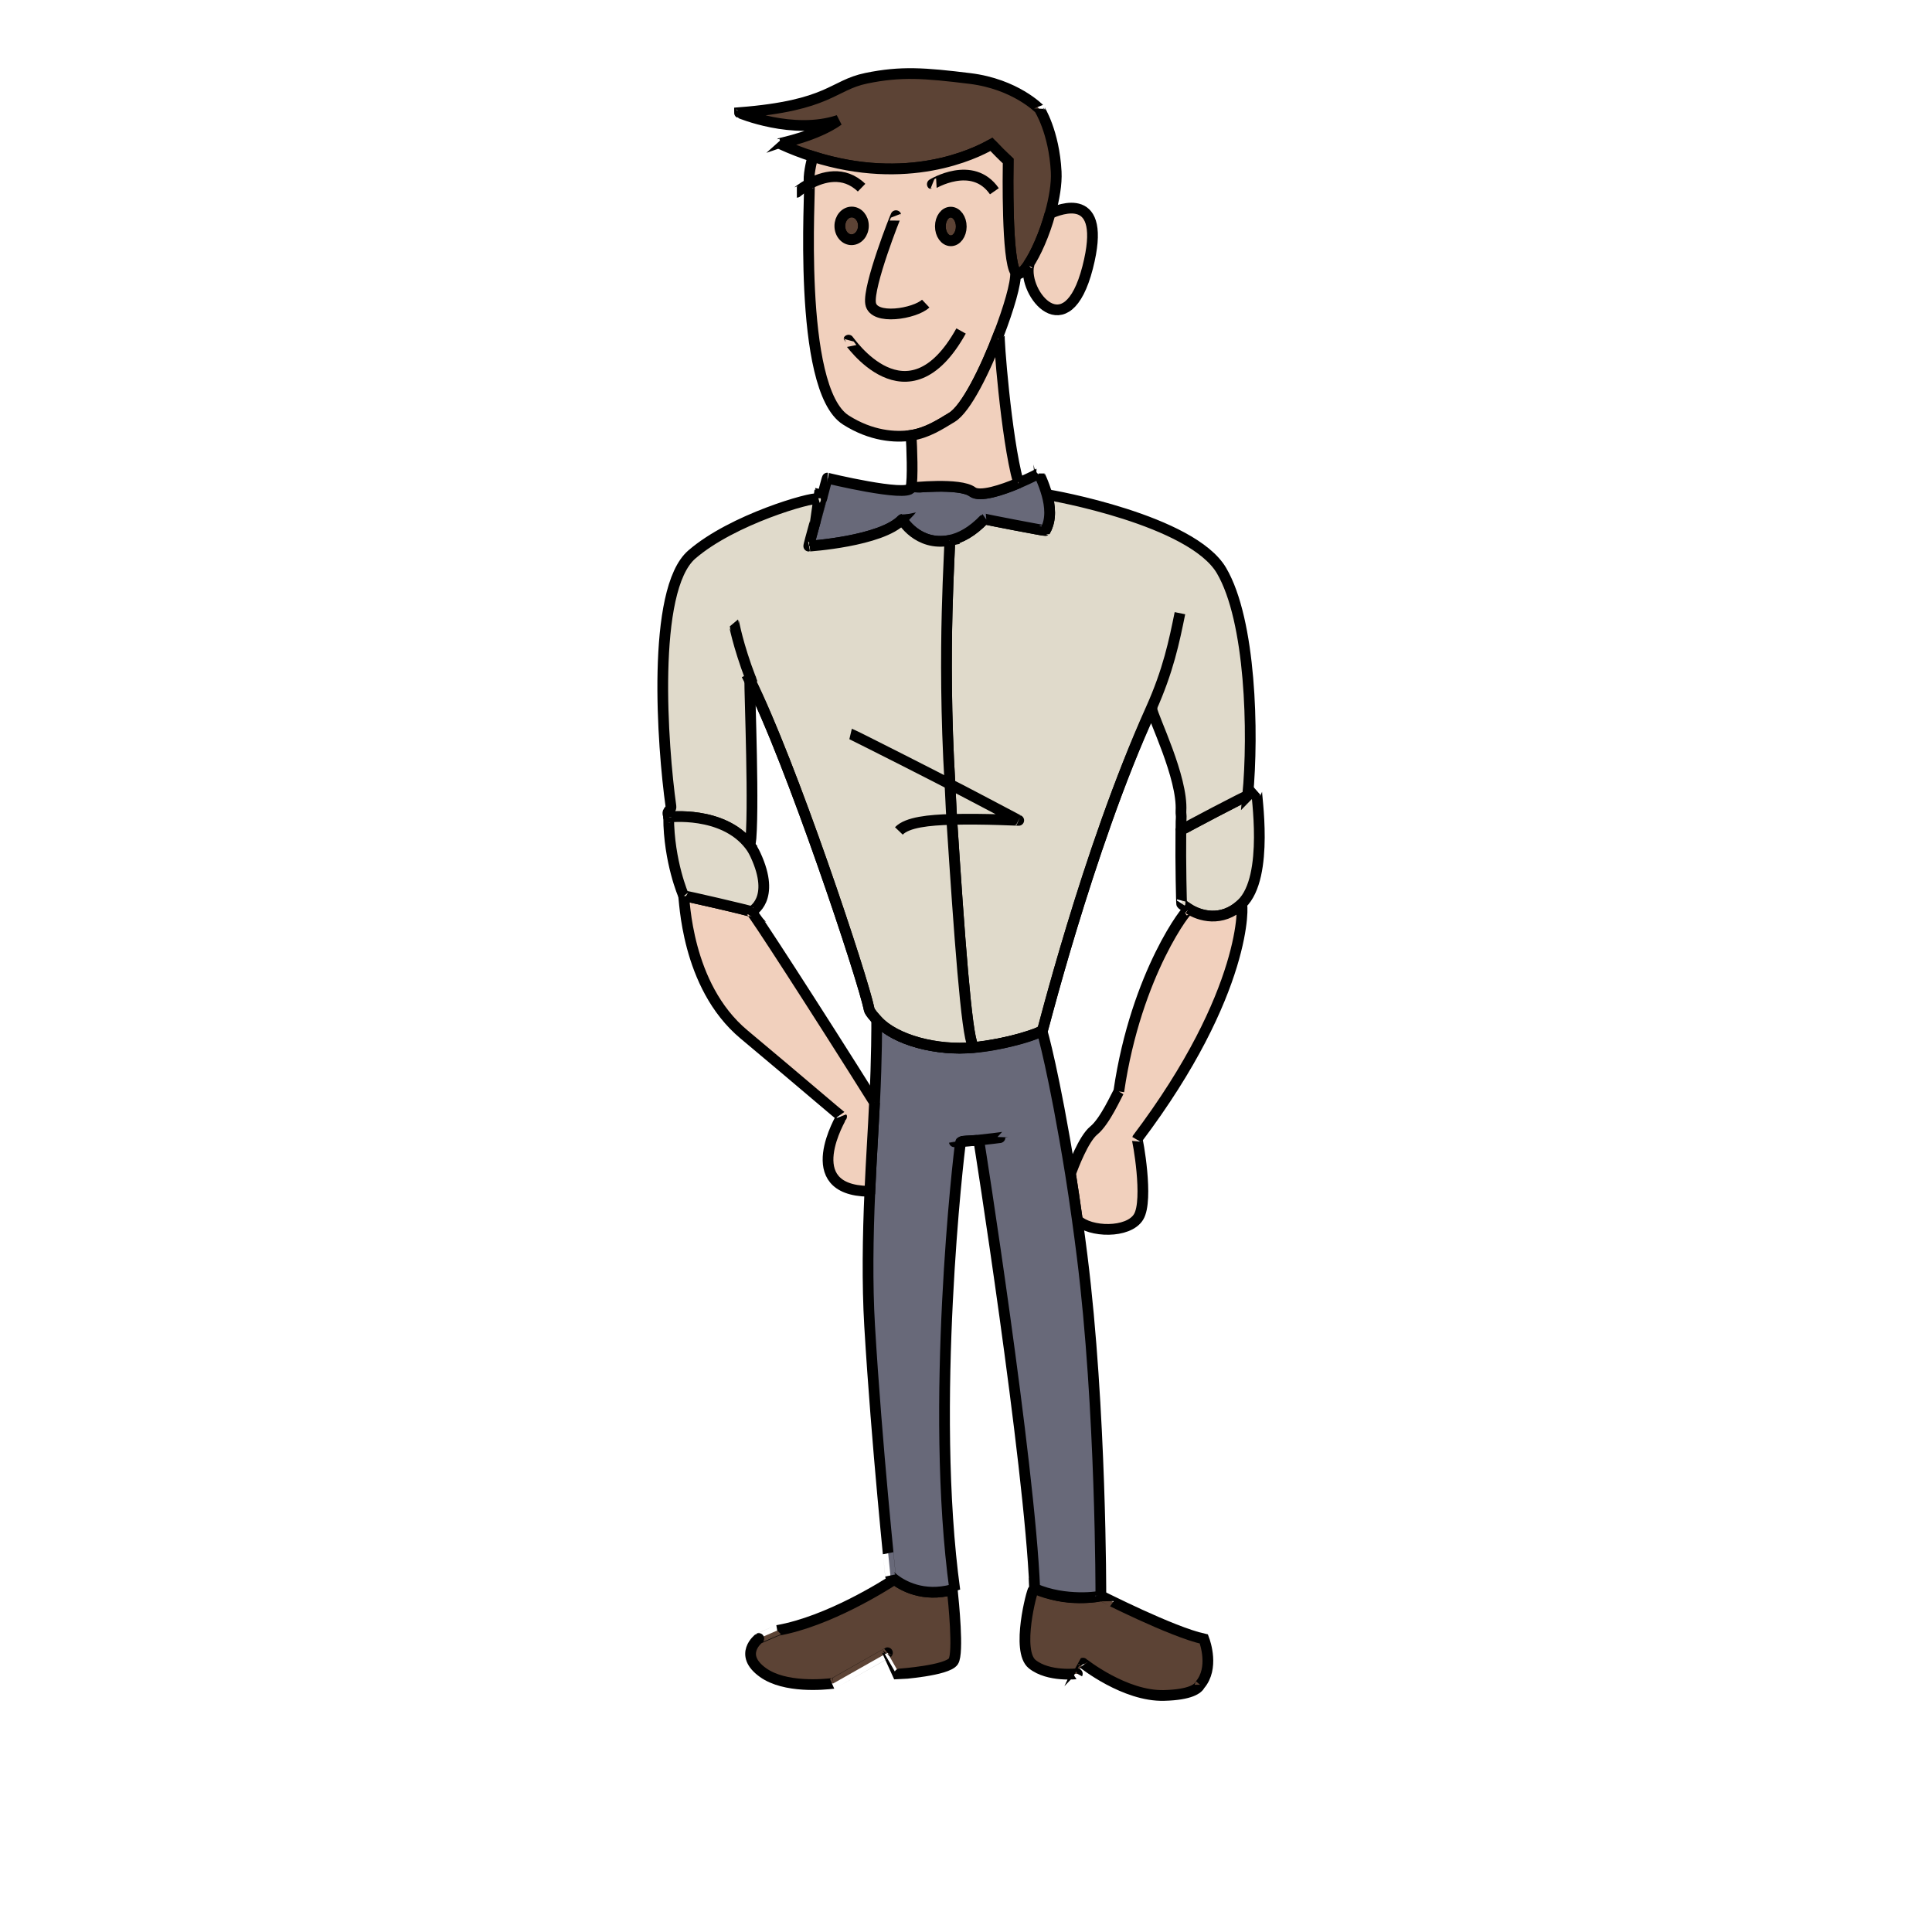 <!--?xml version="1.0" encoding="utf-8"?-->
<!-- Generator: Adobe Illustrator 15.0.2, SVG Export Plug-In . SVG Version: 6.00 Build 0)  -->

<svg version="1.1" id="Layer_1" xmlns="http://www.w3.org/2000/svg" xmlns:xlink="http://www.w3.org/1999/xlink" x="0px" y="0px" width="360px" height="360px" viewBox="0 0 360 360" enable-background="new 0 0 360 360" xml:space="preserve">
<g id="Layer_1_1_">
	<g display="none">
		<g id="XMLID_1_" display="inline">
			<g>
				<path fill="#5C4335" d="M 223.608 313.928 C 223.608 313.938 223.607 313.945 223.598 313.95 C 223.228 314.658 221.856 315.79 216.92 315.923 C 209.544 316.121 201.793 309.892 201.795 309.901 C 201.793 309.898 200.745 311.878 200.743 311.879 C 200.746 311.873 195.405 312.542 192.342 310.093 C 189.281 307.646 192.302 296.302 192.541 296.247 C 192.543 296.238 192.784 296.01 192.785 296.007 C 192.784 295.913 192.776 295.831 192.775 295.734 C 198.44 298.91 205.129 297.346 205.13 297.346 C 205.125 297.341 218.337 304.083 224.322 305.399 C 224.583 306.096 226.226 310.847 223.608 313.928"></path>
				<path fill="#5C4335" d="M 177.441 296.208 C 177.679 298.449 178.651 308.029 177.646 309.565 C 176.508 311.304 167.617 311.924 167.616 311.924 C 167.616 311.923 165.363 307.965 165.362 307.967 C 165.365 307.965 155.293 313.67 155.29 313.671 C 153.512 313.892 146.258 314.584 142.169 311.654 C 137.476 308.293 141.391 305.306 141.391 305.309 C 141.391 305.309 144.831 303.815 144.829 303.817 C 154.419 302.134 165.004 295.364 166.667 294.296 C 168.192 295.456 172.01 297.669 177.441 296.208"></path>
				<path fill="#5C4335" d="M 158.679 39.505 C 159.898 39.489 160.883 40.63 160.888 42.054 C 160.893 43.487 159.916 44.654 158.697 44.673 C 157.488 44.693 156.494 43.554 156.49 42.118 C 156.485 40.691 157.47 39.522 158.679 39.505"></path>
				<path fill="#5C4335" d="M 177.173 39.529 C 178.252 39.546 179.124 40.754 179.117 42.231 C 179.111 43.708 178.228 44.888 177.151 44.868 C 176.074 44.848 175.217 43.639 175.222 42.166 C 175.227 40.692 176.094 39.513 177.173 39.529"></path>
				<path fill="#5C4335" d="M 184.736 26.895 C 181.56 28.731 169.041 34.744 151.477 29.16 C 149.519 28.538 147.477 27.757 145.41 26.808 C 145.401 26.806 145.471 26.679 145.467 26.68 C 145.471 26.675 152.163 25.332 156.236 22.412 C 147.792 25.223 137.787 21.035 137.799 21.023 C 137.795 21.021 137.798 21.006 137.798 20.987 C 154.673 19.665 155.059 15.889 161.437 14.577 C 167.877 13.252 172.261 13.586 180.737 14.626 C 189.224 15.668 193.674 20.292 193.675 20.284 C 193.675 20.287 196.418 24.54 196.805 32.015 C 196.92 34.25 196.446 37.029 195.687 39.767 C 194.636 43.562 193.003 47.289 191.583 49.355 C 190.61 50.771 189.757 51.434 189.248 50.744 C 187.577 48.478 187.835 31.993 187.861 30.003 C 186.974 29.183 185.523 27.742 184.736 26.895"></path>
				<path fill="#E0DACB" d="M 232.572 148.205 C 232.671 148.093 234.074 147.475 234.177 147.379 C 233.968 147.553 236.608 163.388 231.363 168.415 C 227.624 171.998 223.47 170.608 221.484 169.349 C 220.676 168.837 220.156 168.455 220.186 168.413 C 220.147 168.478 219.967 160.945 220.036 154.742 C 220.161 154.554 232.77 147.966 232.572 148.205"></path>
				<path fill="#F1D0BD" d="M 208.473 203.37 C 211.708 181.158 221.613 168.69 221.381 169.629 C 221.462 169.255 221.443 169.488 221.489 169.338 C 223.459 170.649 227.649 171.934 231.324 168.481 C 231.661 168 232.676 184.694 211.87 212.246 C 211.951 212.067 214.085 223.608 212.152 226.76 C 210.255 229.854 203.086 229.659 200.749 227.313 C 200.306 224.18 199.888 221.325 199.468 218.703 C 199.951 217.43 201.879 212.221 203.826 210.638 C 205.899 208.951 208.106 203.962 208.473 203.37"></path>
				<path fill="#E0DACB" d="M 214.614 132.066 C 202.378 158.558 193.803 194.453 194.271 191.821 C 194.009 192.685 188.091 194.345 181.314 195.294 C 181.324 194.926 181.358 195.465 181.294 194.866 C 180.081 192.749 178.758 174.356 177.333 152.495 C 183.546 152.804 189.89 152.73 189.819 152.892 C 190.113 152.908 177.215 146.317 177.001 146.055 C 175.494 120.479 177.149 101.384 176.941 100.759 C 176.999 100.987 176.9 100.626 176.912 100.696 C 178.929 100.272 181.179 99.112 183.45 96.693 C 183.33 96.751 194.706 98.925 194.778 98.867 C 195.952 96.795 195.658 94.248 195.086 92.179 C 194.939 92.179 195.568 92.158 195.047 92.168 C 195.957 92.248 222.091 96.911 227.61 106.32 C 233.088 115.659 233.592 136.559 232.495 148.268 C 232.875 147.884 220.105 154.591 220.041 154.745 C 220.089 153.912 220.033 153.269 220.094 152.507 C 220.138 151.962 220.025 151.626 220.053 151.147 C 220.428 144.882 214.797 133.661 214.614 132.066"></path>
				<path fill="#686979" d="M 178.979 212.894 C 178.662 214.77 173.181 261.898 177.922 296.327 C 177.72 295.91 177.595 296.172 177.442 296.213 C 172.009 297.664 168.193 295.462 166.666 294.294 C 166.177 293.92 165.924 293.67 165.923 293.66 C 165.933 293.693 163.367 269.323 162.042 247.041 C 161.579 239.251 161.714 230.283 162.085 222 C 162.35 216.099 162.71 210.414 162.968 205.39 C 163.384 197.29 163.375 190.415 163.36 190.393 C 163.361 190.405 163.42 190.086 163.39 190.064 C 166.874 193.951 174.655 195.741 181.327 195.212 C 188.008 194.682 194.147 192.161 194.175 192.18 C 194.18 192.09 196.422 199.883 199.471 218.702 C 199.887 221.264 200.311 224.205 200.748 227.32 C 201.039 229.401 201.337 231.652 201.635 234.029 C 205.217 262.579 205.131 297.46 205.128 297.32 C 205.152 297.574 198.397 298.507 192.806 296.023 C 191.871 272.48 182.268 211.625 182.506 213.276 C 182.406 212.501 182.458 212.721 182.421 212.378 C 182.439 212.654 178.956 212.432 178.979 212.894"></path>
				<path fill="#F1D0BD" d="M 195.678 39.759 C 197.317 39.072 206.437 35.173 202.669 49.834 C 198.784 64.955 190.544 54.682 191.703 49.403 C 191.659 49.436 191.589 49.342 191.58 49.356 C 192.998 47.28 194.646 43.575 195.678 39.759"></path>
				<path fill="#686979" d="M 195.087 92.178 C 195.657 94.251 195.951 96.793 194.777 98.867 C 194.709 98.925 183.325 96.749 183.454 96.694 C 181.157 99.103 178.956 100.284 176.91 100.692 C 171.052 101.859 168.003 96.78 168.116 96.779 C 164.277 100.897 150.527 101.793 150.702 101.765 C 150.583 101.796 153.129 92.874 153.125 92.835 C 153.16 92.856 154.101 89.078 154.165 89.082 C 153.934 89.057 169.083 92.7 169.752 90.904 C 169.726 90.907 178.897 89.891 181.204 91.652 C 182.562 92.689 186.757 91.308 189.82 89.996 C 191.95 89.085 193.58 88.23 193.572 88.226 C 193.572 88.227 194.474 89.948 195.087 92.178"></path>
				<path fill="#F1D0BD" d="M 169.813 81.119 C 166.826 81.571 162.321 81.258 157.615 78.262 C 148.369 72.378 151.126 34.098 150.79 34.563 C 150.937 34.326 150.828 34.34 150.813 34.262 C 150.543 32.851 151.202 30.106 151.48 29.161 C 169.036 34.742 181.566 28.732 184.735 26.895 C 185.525 27.742 186.969 29.184 187.859 30.002 C 187.83 31.997 187.578 48.471 189.243 50.747 C 189.344 52.831 187.949 57.478 186.079 62.37 C 183.559 68.961 179.988 76.172 177.39 77.755 C 175.168 79.109 172.694 80.683 169.813 81.119 M 179.117 42.231 C 179.124 40.754 178.252 39.546 177.173 39.529 C 176.094 39.513 175.227 40.692 175.222 42.166 C 175.217 43.639 176.074 44.848 177.151 44.868 C 178.228 44.888 179.111 43.708 179.117 42.231 M 160.888 42.054 C 160.883 40.63 159.898 39.489 158.679 39.505 C 157.47 39.522 156.485 40.691 156.49 42.118 C 156.494 43.554 157.488 44.693 158.697 44.673 C 159.916 44.654 160.893 43.487 160.888 42.054"></path>
				<path fill="#E0DACB" d="M 176.958 146.104 C 177.274 146.233 190.082 152.978 189.821 152.864 C 189.908 152.894 183.506 152.532 177.364 152.685 C 177.196 150.455 177.163 148.29 176.958 146.104"></path>
				<path fill="#F1D0BD" d="M 189.734 89.789 C 189.563 89.784 189.869 89.998 189.816 89.995 C 186.76 91.309 182.57 92.689 181.203 91.652 C 178.885 89.891 169.753 90.909 169.729 90.902 C 170.147 89.406 169.9 83.097 169.773 81.13 C 172.844 80.63 175.107 79.131 177.372 77.761 C 180.017 76.162 183.551 68.961 186.07 62.375 C 186.112 62.377 186.13 62.394 186.236 62.432 C 186.004 62.313 187.454 81.554 189.734 89.789"></path>
				<path fill="#E0DACB" d="M 177.341 152.591 C 178.745 174.197 180.09 192.86 181.292 194.838 C 181.349 195.427 181.346 195.059 181.296 195.181 C 174.748 195.825 166.757 193.861 163.454 190.107 C 162.961 189.547 162.037 188.609 161.94 188.073 C 160.938 182.559 147.278 141.864 139.706 126.613 C 139.661 129.056 140.601 151.744 139.801 157.481 C 139.686 157.321 139.669 157.5 139.701 157.476 C 134.663 151.003 124.539 152.258 124.623 152.255 C 124.746 152.361 124.278 152.035 124.828 152.417 C 123.833 151 125.145 151.134 125.019 150.238 C 123.463 139.192 121.303 109.906 128.915 103.324 C 136.528 96.743 151.257 92.587 152.372 92.936 C 151.766 92.742 153.302 92.907 153.122 92.835 C 153.131 92.88 150.581 101.794 150.703 101.765 C 150.523 101.791 164.283 100.898 168.112 96.778 C 168.032 96.787 171.005 101.849 176.939 100.698 C 176.862 100.613 177.021 101.01 176.938 100.743 C 177.16 101.447 175.477 120.388 177.012 146.111 C 177.139 148.24 177.189 150.247 177.341 152.591"></path>
				<path fill="#F1D0BD" d="M 162.948 205.45 C 162.741 210.337 162.332 216.148 162.088 221.981 C 162.065 221.997 161.854 221.981 161.854 221.981 C 148.564 221.772 156.836 208.07 156.822 208.04 C 156.881 208.221 149.555 201.873 138.631 192.747 C 127.707 183.62 127.601 167.214 127.355 166.856 C 127.364 166.946 139.878 169.549 140.046 169.968 C 139.81 169.172 152.306 188.47 162.948 205.45"></path>
				<path fill="#E0DACB" d="M 140.762 159.268 C 144.676 167.685 139.966 169.85 140.032 169.872 C 139.927 169.732 127.297 166.791 127.399 166.929 C 127.358 166.88 124.631 160.596 124.587 152.249 C 124.599 152.252 124.58 152.247 124.626 152.252 C 124.524 152.251 134.684 151.005 139.686 157.469 C 140.117 158.027 140.453 158.602 140.762 159.268"></path>
			</g>
			<g>
				<path fill="none" stroke="#000000" stroke-width="2" d="M 166.951 40.187 C 166.922 40.112 161.694 53.304 162.223 56.541 C 162.751 59.777 170.502 58.454 172.492 56.571"></path>
				<path fill="none" stroke="#000000" stroke-width="2" d="M 150.789 34.564 C 151.127 34.097 148.369 72.378 157.615 78.262 C 162.321 81.257 166.826 81.572 169.813 81.119 C 172.693 80.683 175.168 79.11 177.39 77.755 C 179.984 76.172 183.56 68.962 186.078 62.369 C 187.947 57.477 189.349 52.834 189.238 50.744"></path>
				<path fill="none" stroke="#000000" stroke-width="2" d="M 158.114 63.382 C 158.129 63.328 169.067 79.678 179.083 61.675"></path>
				<path fill="none" stroke="#000000" stroke-width="2" d="M 169.757 80.545 C 169.731 80.554 169.773 80.75 169.786 81.128 C 169.854 83.102 170.198 89.399 169.72 90.905 C 169.151 92.698 153.884 89.059 154.177 89.082 C 154.085 89.079 153.168 92.855 153.124 92.835 C 153.13 92.874 150.582 101.796 150.702 101.765 C 150.527 101.793 164.277 100.897 168.116 96.779 C 168.003 96.78 171.052 101.859 176.91 100.692 C 178.956 100.284 181.157 99.103 183.454 96.694 C 183.325 96.749 194.709 98.925 194.777 98.867 C 195.953 96.793 195.658 94.251 195.086 92.178 C 194.471 89.948 193.571 88.227 193.572 88.227 C 193.578 88.229 191.949 89.086 189.82 89.996 C 186.755 91.307 182.571 92.69 181.204 91.652 C 178.884 89.891 169.755 90.909 169.728 90.903"></path>
				<path fill="none" stroke="#000000" stroke-width="2" d="M 186.236 62.432 C 186.005 62.313 187.454 81.554 189.734 89.789"></path>
				<path fill="none" stroke="#000000" stroke-width="2" d="M 152.386 92.938 C 151.236 92.573 136.545 96.749 128.915 103.321 C 121.286 109.892 123.499 139.214 124.99 150.215 C 125.111 151.107 124.489 151.45 124.508 152.2 C 124.721 160.628 127.349 166.924 127.36 166.866 C 127.596 167.211 127.709 183.626 138.631 192.75 C 149.554 201.874 156.882 208.225 156.821 208.042 C 156.837 208.074 148.563 221.774 161.855 221.984"></path>
				<path fill="none" stroke="#000000" stroke-width="2" d="M 139.58 126.623 C 147.462 141.84 160.819 182.565 161.966 188.066 C 162.077 188.601 162.93 189.554 163.438 190.11 C 166.83 193.83 174.649 195.853 181.342 195.184 C 188.045 194.514 193.999 192.614 194.314 191.792 C 193.593 194.603 202.696 158.316 214.43 132.204 C 217.705 124.917 218.804 119.471 219.864 114.26"></path>
				<path fill="none" stroke="#000000" stroke-width="2" d="M 136.753 116.071 C 136.78 116.103 137.425 119.998 139.876 126.459"></path>
				<path fill="none" stroke="#000000" stroke-width="2" d="M 195.048 92.166 C 195.953 92.252 222.096 96.906 227.608 106.321 C 233.08 115.666 233.614 136.541 232.476 148.284 C 232.467 148.372 232.79 148.153 232.526 148.466"></path>
				<path fill="none" stroke="#000000" stroke-width="2" d="M 158.496 136.762 C 158.839 136.844 177.405 146.265 176.93 146.095 C 177.314 146.245 190.057 152.972 189.826 152.864 C 189.899 152.896 183.515 152.527 177.36 152.686 C 173.138 152.796 169.057 153.2 167.493 154.831"></path>
				<path fill="none" stroke="#000000" stroke-width="2" d="M 176.938 100.743 C 177.16 101.447 175.477 120.388 177.012 146.111 C 177.139 148.24 177.189 150.247 177.341 152.591 C 178.745 174.197 180.09 192.862 181.292 194.837"></path>
				<path fill="none" stroke="#000000" stroke-width="2" d="M 139.892 126.029 C 139.891 126.028 139.886 126.181 139.872 126.462 C 139.915 126.539 139.787 126.312 139.938 126.586 C 139.312 129.09 140.832 151.716 139.742 157.484"></path>
				<path fill="none" stroke="#000000" stroke-width="2" d="M 163.36 190.391 C 163.375 190.413 163.384 197.287 162.968 205.389 C 162.71 210.415 162.35 216.098 162.085 221.997 C 161.714 230.28 161.579 239.249 162.042 247.038 C 163.367 269.32 165.933 293.69 165.923 293.657 C 165.923 293.665 166.177 293.92 166.667 294.292 C 168.192 295.452 172.01 297.668 177.441 296.206 C 177.595 296.165 177.742 296.122 177.896 296.073 C 177.935 296.06 177.984 296.047 178.022 296.035"></path>
				<path fill="none" stroke="#000000" stroke-width="2" d="M 192.061 295.306 C 192.3 295.454 192.536 295.603 192.775 295.737 C 198.439 298.897 205.13 297.367 205.13 297.332 C 205.129 297.443 205.218 262.589 201.635 234.028 C 201.336 231.651 201.038 229.403 200.747 227.321 C 200.312 224.206 199.887 221.266 199.472 218.703 C 196.42 199.884 194.184 192.091 194.172 192.181"></path>
				<polyline fill="none" stroke="#000000" stroke-width="2" points="177.75,214.25 178.98,214.16 182.7,213.87 187.5,213.5 				"></polyline>
				<path fill="none" stroke="#000000" stroke-width="2" d="M 182.505 213.269 C 182.272 211.66 191.865 272.425 192.81 296.061 C 192.815 296.164 192.728 295.415 192.803 296.173"></path>
				<path fill="none" stroke="#000000" stroke-width="2" d="M 178.992 212.679 C 178.984 212.244 178.99 212.841 178.98 212.903 C 178.661 214.753 173.183 261.917 177.921 296.317 C 177.964 296.63 177.928 296.301 178.032 297.103"></path>
				<path fill="none" stroke="#000000" stroke-width="2" d="M 214.328 132.192 C 214.379 132.127 214.328 132.245 214.374 132.306 C 215.145 133.313 220.209 145.1 220.095 151.103 C 220.087 151.562 220.097 152.004 220.081 152.517 C 220.059 153.234 220.064 153.951 220.052 154.721 C 219.948 160.976 220.162 168.459 220.185 168.417 C 220.161 168.45 220.679 168.838 221.486 169.349 C 223.473 170.607 227.626 171.997 231.365 168.415 C 236.61 163.388 233.97 147.552 234.179 147.379 C 234.078 147.472 232.669 148.099 232.578 148.2 C 232.758 147.987 220.188 154.522 220.025 154.763 C 220.093 154.667 219.763 154.909 219.796 154.861"></path>
				<path fill="none" stroke="#000000" stroke-width="2" d="M 124.626 152.252 C 124.524 152.251 134.684 151.005 139.686 157.469 C 140.117 158.027 140.453 158.603 140.762 159.268 C 144.675 167.683 139.968 169.853 140.031 169.87 C 139.935 169.744 127.284 166.772 127.408 166.942"></path>
				<path fill="none" stroke="#000000" stroke-width="2" d="M 140.048 169.987 C 139.802 169.173 152.319 188.438 162.939 205.481 C 163.013 205.245 162.959 205.494 162.991 205.379"></path>
				<path fill="none" stroke="#000000" stroke-width="2" d="M 221.382 169.619 C 221.613 168.721 211.709 181.108 208.473 203.402 C 208.457 203.507 208.436 203.242 208.426 203.64"></path>
				<path fill="none" stroke="#000000" stroke-width="2" d="M 231.314 168.496 C 231.676 167.973 232.666 184.707 211.872 212.241 C 211.949 212.067 214.085 223.606 212.152 226.757 C 210.256 229.85 203.083 229.663 200.751 227.306 C 200.676 227.295 200.655 227.219 200.602 227.184"></path>
				<path fill="none" stroke="#000000" stroke-width="2" d="M 208.524 203.142 C 208.512 203.176 208.508 203.164 208.474 203.244 C 208.105 204.108 205.897 208.9 203.829 210.626 C 201.882 212.25 199.953 217.408 199.472 218.701 C 199.394 218.911 199.337 219.077 199.35 219.047"></path>
				<path fill="none" stroke="#000000" stroke-width="2" d="M 187.86 29.798 C 187.86 29.78 187.861 29.871 187.859 30.004 C 187.833 31.992 187.573 48.478 189.246 50.743 C 189.756 51.434 190.61 50.771 191.582 49.355 C 193 47.289 194.634 43.562 195.686 39.767 C 196.445 37.029 196.919 34.25 196.804 32.015 C 196.417 24.54 193.674 20.287 193.674 20.284 C 193.673 20.292 189.223 15.668 180.736 14.626 C 172.26 13.586 167.876 13.252 161.436 14.577 C 155.058 15.889 154.673 19.665 137.797 20.987 C 137.654 20.998 137.521 21.036 137.38 21.029"></path>
				<path fill="none" stroke="#000000" stroke-width="2" d="M 195.45 39.871 C 195.474 39.898 195.526 39.817 195.676 39.755 C 197.32 39.076 206.435 35.172 202.669 49.834 C 198.785 64.956 190.543 54.681 191.704 49.403"></path>
				<path fill="none" stroke="#000000" stroke-width="2" d="M 179.117 42.231 C 179.111 43.708 178.228 44.888 177.151 44.868 C 176.074 44.848 175.217 43.639 175.222 42.166 C 175.227 40.692 176.094 39.513 177.173 39.529 C 178.252 39.546 179.124 40.754 179.117 42.231"></path>
				<path fill="none" stroke="#000000" stroke-width="2" d="M 160.888 42.054 C 160.893 43.487 159.916 44.654 158.697 44.673 C 157.488 44.693 156.494 43.554 156.49 42.118 C 156.485 40.691 157.47 39.522 158.679 39.505 C 159.898 39.489 160.883 40.63 160.888 42.054"></path>
				<path fill="none" stroke="#000000" stroke-width="2" d="M 173.727 34.325 C 173.724 34.324 181.194 29.729 185.29 35.639"></path>
				<path fill="none" stroke="#000000" stroke-width="2" d="M 148.484 35.824 C 148.485 35.824 149.396 35.026 150.816 34.26 C 153.268 32.939 157.214 31.74 160.541 34.972"></path>
				<path fill="none" stroke="#000000" stroke-width="2" d="M 185.493 26.433 C 185.47 26.451 185.244 26.604 184.739 26.895 C 181.563 28.73 169.044 34.745 151.48 29.16 C 149.522 28.538 147.481 27.757 145.411 26.808 C 145.214 26.717 144.995 26.627 144.803 26.527"></path>
				<path fill="none" stroke="#000000" stroke-width="2" d="M 151.567 28.819 C 151.56 28.817 151.529 28.946 151.472 29.158 C 151.216 30.109 150.533 32.851 150.816 34.26 C 150.832 34.338 150.861 34.403 150.876 34.472"></path>
				<path fill="none" stroke="#000000" stroke-width="2" d="M 156.245 22.402 C 156.621 22.282 156.987 22.144 157.354 21.995"></path>
				<path fill="none" stroke="#000000" stroke-width="2" d="M 137.799 21.023 C 137.787 21.034 147.791 25.224 156.236 22.411"></path>
				<path fill="none" stroke="#000000" stroke-width="2" d="M 145.468 26.68 C 145.47 26.677 152.165 25.33 156.234 22.413 C 156.236 22.4 156.245 22.403 156.245 22.402"></path>
				<path fill="none" stroke="#000000" stroke-width="2" d="M 188.547 30.536 C 188.417 30.47 188.176 30.279 187.86 29.996 C 186.965 29.195 185.536 27.732 184.727 26.899 C 184.353 26.513 184.105 26.261 184.107 26.259"></path>
				<path fill="none" stroke="#000000" stroke-width="2" d="M 177.386 295.73 C 177.38 295.722 177.408 295.901 177.441 296.209 C 177.68 298.448 178.651 308.029 177.646 309.565 C 176.508 311.304 167.617 311.924 167.616 311.924 C 167.616 311.923 165.363 307.965 165.362 307.967 C 165.365 307.965 155.293 313.671 155.29 313.672 C 153.512 313.892 146.259 314.585 142.169 311.655 C 137.476 308.293 141.391 305.306 141.391 305.309 C 141.391 305.309 144.831 303.815 144.829 303.817 C 154.419 302.137 165.004 295.364 166.666 294.296 C 166.816 294.2 166.888 294.129 166.892 294.138"></path>
			</g>
		</g>
		<path display="inline" fill="none" stroke="#000000" stroke-width="2" d="M 223.608 313.928 C 223.608 313.938 223.607 313.945 223.598 313.95 C 223.228 314.658 221.856 315.79 216.92 315.923 C 209.544 316.121 201.793 309.892 201.795 309.901 C 201.793 309.898 200.745 311.878 200.743 311.879 C 200.746 311.873 195.405 312.542 192.342 310.093 C 189.281 307.646 192.302 296.302 192.541 296.247 C 192.543 296.238 192.784 296.01 192.785 296.007 C 192.784 295.913 192.776 295.831 192.775 295.734 C 198.44 298.91 205.129 297.346 205.13 297.346 C 205.125 297.341 218.337 304.083 224.322 305.399 C 224.583 306.096 226.226 310.847 223.608 313.928"></path>
	</g>
	<g>
		<path fill="#5C4335" stroke="#000000" stroke-width="2" d="M 223.607 313.928 C 223.607 313.938 223.607 313.945 223.597 313.95 C 223.228 314.658 221.856 315.79 216.92 315.923 C 209.544 316.121 201.793 309.892 201.795 309.901 C 201.793 309.898 200.745 311.878 200.743 311.879 C 200.746 311.873 195.405 312.542 192.342 310.093 C 189.281 307.646 192.302 296.302 192.541 296.247 C 192.543 296.238 192.784 296.01 192.785 296.007 C 192.784 295.913 192.776 295.831 192.775 295.734 C 198.44 298.91 205.129 297.346 205.13 297.346 C 205.125 297.341 218.336 304.083 224.322 305.399 C 224.582 306.096 226.226 310.847 223.607 313.928"></path>
		<path fill="#5C4335" stroke="#000000" stroke-width="2" d="M 177.441 296.208 C 177.679 298.449 178.651 308.029 177.646 309.565 C 176.508 311.304 167.617 311.924 167.616 311.924 C 167.616 311.923 165.363 307.965 165.362 307.967 C 165.365 307.965 155.293 313.67 155.29 313.671 C 153.512 313.892 146.258 314.584 142.169 311.654 C 137.476 308.293 141.391 305.306 141.391 305.309 C 141.391 305.309 144.831 303.815 144.829 303.817 C 154.419 302.134 165.005 295.364 166.667 294.296 C 168.191 295.456 172.009 297.669 177.441 296.208"></path>
		<path fill="#5C4335" stroke="#000000" stroke-width="2" d="M 158.678 39.505 C 159.897 39.489 160.882 40.63 160.887 42.054 C 160.892 43.487 159.915 44.654 158.696 44.674 C 157.488 44.693 156.493 43.554 156.489 42.118 C 156.484 40.691 157.47 39.522 158.678 39.505"></path>
		<path fill="#5C4335" stroke="#000000" stroke-width="2" d="M 177.172 39.529 C 178.252 39.546 179.123 40.754 179.116 42.231 C 179.11 43.708 178.227 44.888 177.15 44.868 C 176.073 44.848 175.216 43.639 175.221 42.166 C 175.226 40.692 176.093 39.513 177.172 39.529"></path>
		<path fill="#5C4335" stroke="#000000" stroke-width="2" d="M 184.736 26.895 C 181.56 28.731 169.041 34.744 151.476 29.16 C 149.518 28.538 147.476 27.757 145.408 26.808 C 145.399 26.806 145.47 26.679 145.466 26.68 C 145.47 26.675 152.162 25.332 156.235 22.412 C 147.79 25.223 137.786 21.035 137.798 21.023 C 137.794 21.021 137.797 21.006 137.797 20.987 C 154.672 19.665 155.059 15.889 161.436 14.577 C 167.876 13.252 172.26 13.586 180.736 14.626 C 189.223 15.668 193.673 20.292 193.674 20.284 C 193.674 20.287 196.417 24.54 196.804 32.015 C 196.92 34.25 196.443 37.028 195.685 39.767 C 194.635 43.562 193.003 47.289 191.581 49.355 C 190.607 50.771 189.755 51.434 189.246 50.743 C 187.576 48.478 187.834 31.993 187.859 30.003 C 186.973 29.183 185.523 27.742 184.736 26.895"></path>
		<path fill="#E0DACB" stroke="#000000" stroke-width="2" d="M 232.572 148.205 C 232.671 148.093 234.074 147.475 234.177 147.379 C 233.968 147.553 236.608 163.388 231.363 168.415 C 227.624 171.998 223.47 170.608 221.483 169.349 C 220.676 168.837 220.157 168.454 220.186 168.413 C 220.147 168.478 219.967 160.945 220.036 154.742 C 220.161 154.554 232.77 147.966 232.572 148.205"></path>
		<path fill="#F1D0BD" stroke="#000000" stroke-width="2" d="M 208.472 203.37 C 211.708 181.158 221.613 168.69 221.381 169.629 C 221.462 169.255 221.442 169.488 221.488 169.338 C 223.459 170.649 227.649 171.934 231.324 168.481 C 231.661 168 232.676 184.694 211.87 212.246 C 211.951 212.067 214.085 223.608 212.152 226.76 C 210.254 229.854 203.085 229.659 200.749 227.313 C 200.305 224.18 199.889 221.325 199.468 218.703 C 199.951 217.43 201.879 212.221 203.825 210.638 C 205.899 208.951 208.107 203.962 208.472 203.37"></path>
		<path fill="#E0DACB" stroke="#000000" stroke-width="2" d="M 177.341 152.591 C 177.189 150.247 177.139 148.24 177.012 146.111 C 175.478 120.388 177.159 101.447 176.938 100.743 C 177.003 101.008 176.898 100.616 176.912 100.696 C 178.93 100.272 181.181 99.112 183.451 96.693 C 183.332 96.751 194.707 98.925 194.779 98.867 C 195.954 96.795 195.66 94.248 195.086 92.179 C 194.939 92.179 195.568 92.158 195.047 92.168 C 195.957 92.248 222.091 96.911 227.61 106.32 C 233.088 115.659 233.592 136.559 232.495 148.268 C 232.875 147.884 220.105 154.591 220.041 154.745 C 220.089 153.912 220.034 153.269 220.094 152.507 C 220.137 151.962 220.025 151.626 220.053 151.147 C 220.429 144.882 214.799 133.661 214.615 132.066 C 202.379 158.558 193.805 194.453 194.273 191.821 C 194.011 192.685 188.094 194.344 181.316 195.294 C 181.324 194.907 181.363 195.503 181.294 194.838 C 180.089 192.861 178.744 174.197 177.341 152.591"></path>
		<path fill="#686979" stroke="#000000" stroke-width="2" d="M 178.979 212.894 C 178.662 214.77 173.181 261.898 177.922 296.327 C 177.72 295.91 177.595 296.172 177.442 296.213 C 172.008 297.664 168.192 295.462 166.665 294.294 C 166.176 293.92 165.923 293.67 165.922 293.66 C 165.932 293.693 163.366 269.323 162.042 247.041 C 161.579 239.251 161.713 230.283 162.084 222 C 162.348 216.099 162.71 210.414 162.968 205.39 C 163.384 197.29 163.373 190.415 163.359 190.393 C 163.359 190.405 163.42 190.086 163.39 190.064 C 166.873 193.95 174.655 195.741 181.327 195.212 C 188.008 194.682 194.147 192.161 194.175 192.18 C 194.18 192.09 196.421 199.883 199.471 218.702 C 199.886 221.265 200.312 224.205 200.748 227.32 C 201.039 229.401 201.337 231.652 201.635 234.029 C 205.216 262.579 205.131 297.46 205.128 297.32 C 205.152 297.574 198.397 298.507 192.806 296.023 C 191.871 272.48 182.268 211.625 182.506 213.276 C 182.406 212.501 182.457 212.721 182.42 212.378 C 182.438 212.654 178.956 212.432 178.979 212.894"></path>
		<path fill="#F1D0BD" stroke="#000000" stroke-width="2" d="M 195.677 39.759 C 197.317 39.072 206.437 35.173 202.669 49.834 C 198.784 64.955 190.544 54.682 191.703 49.403 C 191.659 49.436 191.589 49.342 191.58 49.356 C 192.998 47.28 194.646 43.575 195.677 39.759"></path>
		<path fill="#686979" stroke="#000000" stroke-width="2" d="M 195.087 92.178 C 195.657 94.251 195.951 96.793 194.777 98.867 C 194.709 98.925 183.325 96.749 183.454 96.694 C 181.157 99.103 178.956 100.284 176.909 100.692 C 171.049 101.859 168.002 96.78 168.115 96.779 C 164.276 100.897 150.526 101.792 150.701 101.765 C 150.582 101.796 153.128 92.874 153.124 92.835 C 153.158 92.856 154.099 89.078 154.164 89.082 C 153.933 89.057 169.082 92.7 169.751 90.904 C 169.724 90.907 178.896 89.891 181.203 91.653 C 182.559 92.689 186.754 91.308 189.82 89.996 C 191.951 89.085 193.578 88.23 193.571 88.226 C 193.571 88.227 194.474 89.948 195.087 92.178"></path>
		<path fill="#F1D0BD" stroke="#000000" stroke-width="2" d="M 169.813 81.119 C 166.825 81.571 162.32 81.258 157.614 78.262 C 148.368 72.378 151.125 34.098 150.789 34.563 C 150.937 34.326 150.827 34.34 150.812 34.262 C 150.542 32.851 151.201 30.106 151.479 29.161 C 169.036 34.742 181.566 28.732 184.735 26.895 C 185.525 27.742 186.969 29.184 187.859 30.002 C 187.83 31.997 187.578 48.471 189.243 50.747 C 189.344 52.831 187.949 57.478 186.079 62.37 C 183.558 68.961 179.988 76.172 177.39 77.755 C 175.168 79.109 172.694 80.683 169.813 81.119 M 179.117 42.231 C 179.124 40.754 178.252 39.546 177.173 39.529 C 176.094 39.513 175.227 40.692 175.222 42.166 C 175.217 43.639 176.074 44.848 177.151 44.868 C 178.228 44.888 179.111 43.708 179.117 42.231 M 160.887 42.054 C 160.882 40.63 159.897 39.489 158.678 39.505 C 157.47 39.522 156.484 40.691 156.489 42.118 C 156.493 43.554 157.488 44.693 158.696 44.674 C 159.916 44.654 160.892 43.487 160.887 42.054"></path>
		<path fill="#F1D0BD" stroke="#000000" stroke-width="2" d="M 189.734 89.789 C 189.563 89.784 189.869 89.998 189.816 89.995 C 186.76 91.309 182.57 92.689 181.203 91.652 C 178.885 89.891 169.753 90.909 169.729 90.902 C 170.147 89.406 169.898 83.097 169.774 81.13 C 172.845 80.631 175.108 79.13 177.372 77.761 C 180.017 76.162 183.55 68.961 186.07 62.375 C 186.112 62.377 186.13 62.394 186.236 62.432 C 186.004 62.313 187.454 81.554 189.734 89.789"></path>
		<path fill="#E0DACB" stroke="#000000" stroke-width="2" d="M 177.341 152.591 C 178.746 174.197 180.089 192.86 181.292 194.838 C 181.349 195.427 181.346 195.059 181.296 195.181 C 174.748 195.825 166.756 193.861 163.454 190.107 C 162.96 189.546 162.036 188.609 161.939 188.073 C 160.937 182.559 147.277 141.864 139.705 126.613 C 139.66 129.056 140.6 151.744 139.8 157.481 C 139.685 157.321 139.668 157.499 139.7 157.476 C 134.662 151.003 124.538 152.258 124.622 152.255 C 124.745 152.361 124.276 152.035 124.827 152.417 C 123.831 151 125.144 151.134 125.018 150.238 C 123.462 139.192 121.302 109.906 128.915 103.324 C 136.527 96.743 151.256 92.587 152.371 92.936 C 151.765 92.742 153.301 92.907 153.121 92.835 C 153.13 92.88 150.581 101.794 150.703 101.765 C 150.523 101.791 164.283 100.898 168.112 96.778 C 168.032 96.787 171.004 101.849 176.939 100.698 C 176.862 100.613 177.021 101.01 176.938 100.743 C 177.159 101.447 175.478 120.388 177.012 146.111 C 177.139 148.24 177.188 150.247 177.341 152.591"></path>
		<path fill="#F1D0BD" stroke="#000000" stroke-width="2" d="M 162.948 205.45 C 162.74 210.336 162.331 216.148 162.087 221.981 C 162.064 221.997 161.853 221.981 161.853 221.981 C 148.563 221.772 156.835 208.07 156.821 208.039 C 156.88 208.221 149.554 201.873 138.63 192.746 C 127.706 183.62 127.6 167.214 127.354 166.856 C 127.363 166.945 139.877 169.549 140.045 169.968 C 139.81 169.172 152.306 188.47 162.948 205.45"></path>
		<path fill="#E0DACB" stroke="#000000" stroke-width="2" d="M 140.762 159.268 C 144.677 167.685 139.966 169.85 140.033 169.872 C 139.927 169.732 127.297 166.791 127.399 166.929 C 127.358 166.88 124.632 160.596 124.587 152.249 C 124.599 152.252 124.58 152.247 124.626 152.252 C 124.524 152.251 134.684 151.005 139.686 157.469 C 140.117 158.027 140.452 158.602 140.762 159.268"></path>
		<path fill="none" stroke="#000000" stroke-width="2" d="M 166.951 40.187 C 166.922 40.112 161.694 53.304 162.223 56.541 C 162.751 59.777 170.502 58.454 172.492 56.571"></path>
		<path fill="none" stroke="#000000" stroke-width="2" d="M 158.114 63.382 C 158.129 63.328 169.067 79.678 179.083 61.675"></path>
		<path fill="none" stroke="#000000" stroke-width="2" d="M 158.496 136.762 C 158.839 136.844 177.405 146.265 176.93 146.095 C 177.314 146.245 190.057 152.972 189.826 152.864 C 189.899 152.896 183.515 152.527 177.36 152.686 C 173.138 152.796 169.057 153.2 167.493 154.831"></path>
		<path fill="none" stroke="#000000" stroke-width="2" d="M 177.822 212.759 C 177.823 212.768 178.682 212.717 178.969 212.704 C 179.836 212.665 181.565 212.514 182.425 212.437 C 183.537 212.337 186.87 211.928 186.871 211.897"></path>
		<path fill="none" stroke="#000000" stroke-width="2" d="M 173.727 34.325 C 173.724 34.324 181.194 29.729 185.29 35.639"></path>
		<path fill="none" stroke="#000000" stroke-width="2" d="M 148.484 35.824 C 148.485 35.824 149.396 35.026 150.816 34.26 C 153.268 32.939 157.214 31.74 160.541 34.972"></path>
		<path fill="none" stroke="#000000" stroke-width="2" d="M 136.753 116.071 C 136.78 116.103 137.425 119.998 139.876 126.459 C 139.671 126.567 140.27 126.272 139.58 126.623 C 147.462 141.84 160.819 182.565 161.966 188.066 C 162.077 188.601 162.93 189.554 163.438 190.11 C 166.83 193.83 174.649 195.853 181.342 195.184 C 188.045 194.514 193.999 192.614 194.314 191.792 C 193.593 194.603 202.696 158.316 214.43 132.204 C 217.705 124.917 218.804 119.471 219.864 114.26"></path>
	</g>
</g>
</svg>

